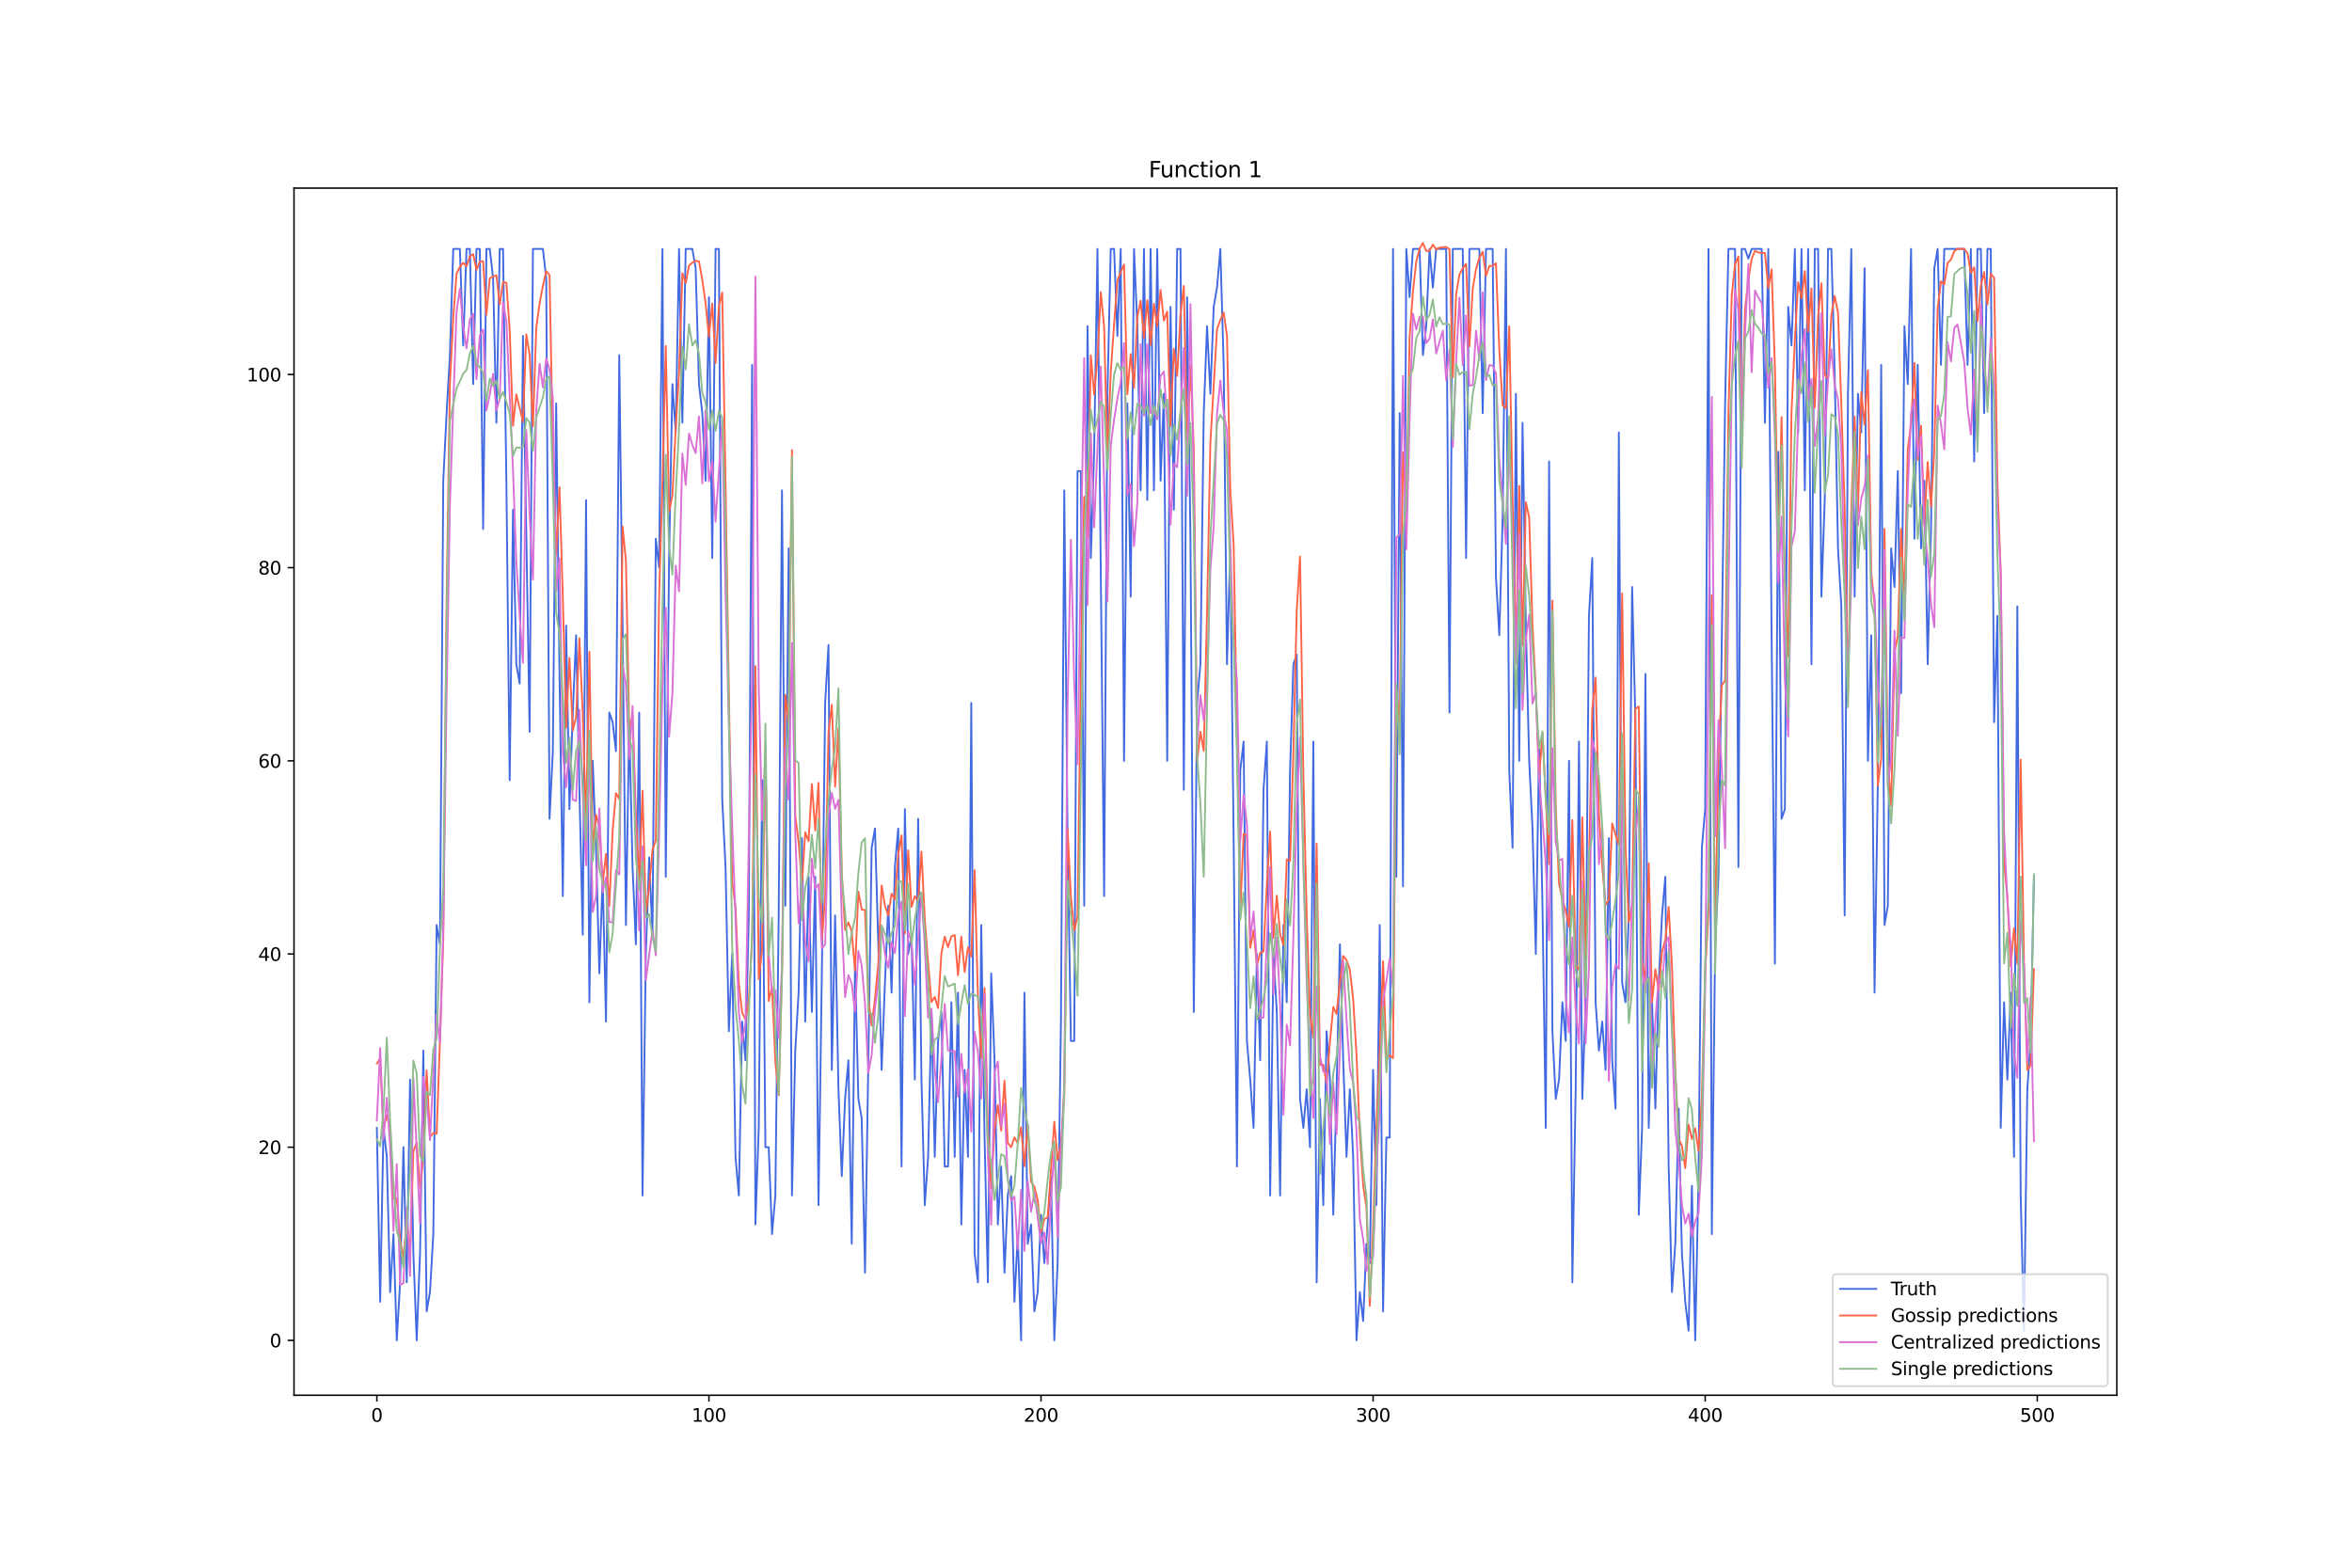 <?xml version="1.0" encoding="utf-8" standalone="no"?>
<!DOCTYPE svg PUBLIC "-//W3C//DTD SVG 1.1//EN"
  "http://www.w3.org/Graphics/SVG/1.1/DTD/svg11.dtd">
<svg xmlns:xlink="http://www.w3.org/1999/xlink" width="1296pt" height="864pt" viewBox="0 0 1296 864" xmlns="http://www.w3.org/2000/svg" version="1.1">
 <defs>
  <style type="text/css">*{stroke-linejoin: round; stroke-linecap: butt}</style>
 </defs>
 <g id="figure_1">
  <g id="patch_1">
   <path d="M 0 864 
L 1296 864 
L 1296 0 
L 0 0 
z
" style="fill: #ffffff"/>
  </g>
  <g id="axes_1">
   <g id="patch_2">
    <path d="M 162 768.96 
L 1166.4 768.96 
L 1166.4 103.68 
L 162 103.68 
z
" style="fill: #ffffff"/>
   </g>
   <g id="matplotlib.axis_1">
    <g id="xtick_1">
     <g id="line2d_1">
      <defs>
       <path id="m5c8aa2c6bb" d="M 0 0 
L 0 3.5 
" style="stroke: #000000; stroke-width: 0.8"/>
      </defs>
      <g>
       <use xlink:href="#m5c8aa2c6bb" x="207.655" y="768.96" style="stroke: #000000; stroke-width: 0.8"/>
      </g>
     </g>
     <g id="text_1">
      <!-- 0 -->
      <g transform="translate(204.473 783.558) scale(0.1 -0.1)">
       <defs>
        <path id="DejaVuSans-30" d="M 2034 4250 
Q 1547 4250 1301 3770 
Q 1056 3291 1056 2328 
Q 1056 1369 1301 889 
Q 1547 409 2034 409 
Q 2525 409 2770 889 
Q 3016 1369 3016 2328 
Q 3016 3291 2770 3770 
Q 2525 4250 2034 4250 
z
M 2034 4750 
Q 2819 4750 3233 4129 
Q 3647 3509 3647 2328 
Q 3647 1150 3233 529 
Q 2819 -91 2034 -91 
Q 1250 -91 836 529 
Q 422 1150 422 2328 
Q 422 3509 836 4129 
Q 1250 4750 2034 4750 
z
" transform="scale(0.016)"/>
       </defs>
       <use xlink:href="#DejaVuSans-30"/>
      </g>
     </g>
    </g>
    <g id="xtick_2">
     <g id="line2d_2">
      <g>
       <use xlink:href="#m5c8aa2c6bb" x="390.639" y="768.96" style="stroke: #000000; stroke-width: 0.8"/>
      </g>
     </g>
     <g id="text_2">
      <!-- 100 -->
      <g transform="translate(381.095 783.558) scale(0.1 -0.1)">
       <defs>
        <path id="DejaVuSans-31" d="M 794 531 
L 1825 531 
L 1825 4091 
L 703 3866 
L 703 4441 
L 1819 4666 
L 2450 4666 
L 2450 531 
L 3481 531 
L 3481 0 
L 794 0 
L 794 531 
z
" transform="scale(0.016)"/>
       </defs>
       <use xlink:href="#DejaVuSans-31"/>
       <use xlink:href="#DejaVuSans-30" x="63.623"/>
       <use xlink:href="#DejaVuSans-30" x="127.246"/>
      </g>
     </g>
    </g>
    <g id="xtick_3">
     <g id="line2d_3">
      <g>
       <use xlink:href="#m5c8aa2c6bb" x="573.623" y="768.96" style="stroke: #000000; stroke-width: 0.8"/>
      </g>
     </g>
     <g id="text_3">
      <!-- 200 -->
      <g transform="translate(564.079 783.558) scale(0.1 -0.1)">
       <defs>
        <path id="DejaVuSans-32" d="M 1228 531 
L 3431 531 
L 3431 0 
L 469 0 
L 469 531 
Q 828 903 1448 1529 
Q 2069 2156 2228 2338 
Q 2531 2678 2651 2914 
Q 2772 3150 2772 3378 
Q 2772 3750 2511 3984 
Q 2250 4219 1831 4219 
Q 1534 4219 1204 4116 
Q 875 4013 500 3803 
L 500 4441 
Q 881 4594 1212 4672 
Q 1544 4750 1819 4750 
Q 2544 4750 2975 4387 
Q 3406 4025 3406 3419 
Q 3406 3131 3298 2873 
Q 3191 2616 2906 2266 
Q 2828 2175 2409 1742 
Q 1991 1309 1228 531 
z
" transform="scale(0.016)"/>
       </defs>
       <use xlink:href="#DejaVuSans-32"/>
       <use xlink:href="#DejaVuSans-30" x="63.623"/>
       <use xlink:href="#DejaVuSans-30" x="127.246"/>
      </g>
     </g>
    </g>
    <g id="xtick_4">
     <g id="line2d_4">
      <g>
       <use xlink:href="#m5c8aa2c6bb" x="756.607" y="768.96" style="stroke: #000000; stroke-width: 0.8"/>
      </g>
     </g>
     <g id="text_4">
      <!-- 300 -->
      <g transform="translate(747.063 783.558) scale(0.1 -0.1)">
       <defs>
        <path id="DejaVuSans-33" d="M 2597 2516 
Q 3050 2419 3304 2112 
Q 3559 1806 3559 1356 
Q 3559 666 3084 287 
Q 2609 -91 1734 -91 
Q 1441 -91 1130 -33 
Q 819 25 488 141 
L 488 750 
Q 750 597 1062 519 
Q 1375 441 1716 441 
Q 2309 441 2620 675 
Q 2931 909 2931 1356 
Q 2931 1769 2642 2001 
Q 2353 2234 1838 2234 
L 1294 2234 
L 1294 2753 
L 1863 2753 
Q 2328 2753 2575 2939 
Q 2822 3125 2822 3475 
Q 2822 3834 2567 4026 
Q 2313 4219 1838 4219 
Q 1578 4219 1281 4162 
Q 984 4106 628 3988 
L 628 4550 
Q 988 4650 1302 4700 
Q 1616 4750 1894 4750 
Q 2613 4750 3031 4423 
Q 3450 4097 3450 3541 
Q 3450 3153 3228 2886 
Q 3006 2619 2597 2516 
z
" transform="scale(0.016)"/>
       </defs>
       <use xlink:href="#DejaVuSans-33"/>
       <use xlink:href="#DejaVuSans-30" x="63.623"/>
       <use xlink:href="#DejaVuSans-30" x="127.246"/>
      </g>
     </g>
    </g>
    <g id="xtick_5">
     <g id="line2d_5">
      <g>
       <use xlink:href="#m5c8aa2c6bb" x="939.591" y="768.96" style="stroke: #000000; stroke-width: 0.8"/>
      </g>
     </g>
     <g id="text_5">
      <!-- 400 -->
      <g transform="translate(930.047 783.558) scale(0.1 -0.1)">
       <defs>
        <path id="DejaVuSans-34" d="M 2419 4116 
L 825 1625 
L 2419 1625 
L 2419 4116 
z
M 2253 4666 
L 3047 4666 
L 3047 1625 
L 3713 1625 
L 3713 1100 
L 3047 1100 
L 3047 0 
L 2419 0 
L 2419 1100 
L 313 1100 
L 313 1709 
L 2253 4666 
z
" transform="scale(0.016)"/>
       </defs>
       <use xlink:href="#DejaVuSans-34"/>
       <use xlink:href="#DejaVuSans-30" x="63.623"/>
       <use xlink:href="#DejaVuSans-30" x="127.246"/>
      </g>
     </g>
    </g>
    <g id="xtick_6">
     <g id="line2d_6">
      <g>
       <use xlink:href="#m5c8aa2c6bb" x="1122.575" y="768.96" style="stroke: #000000; stroke-width: 0.8"/>
      </g>
     </g>
     <g id="text_6">
      <!-- 500 -->
      <g transform="translate(1113.032 783.558) scale(0.1 -0.1)">
       <defs>
        <path id="DejaVuSans-35" d="M 691 4666 
L 3169 4666 
L 3169 4134 
L 1269 4134 
L 1269 2991 
Q 1406 3038 1543 3061 
Q 1681 3084 1819 3084 
Q 2600 3084 3056 2656 
Q 3513 2228 3513 1497 
Q 3513 744 3044 326 
Q 2575 -91 1722 -91 
Q 1428 -91 1123 -41 
Q 819 9 494 109 
L 494 744 
Q 775 591 1075 516 
Q 1375 441 1709 441 
Q 2250 441 2565 725 
Q 2881 1009 2881 1497 
Q 2881 1984 2565 2268 
Q 2250 2553 1709 2553 
Q 1456 2553 1204 2497 
Q 953 2441 691 2322 
L 691 4666 
z
" transform="scale(0.016)"/>
       </defs>
       <use xlink:href="#DejaVuSans-35"/>
       <use xlink:href="#DejaVuSans-30" x="63.623"/>
       <use xlink:href="#DejaVuSans-30" x="127.246"/>
      </g>
     </g>
    </g>
   </g>
   <g id="matplotlib.axis_2">
    <g id="ytick_1">
     <g id="line2d_7">
      <defs>
       <path id="m24e4a7b51a" d="M 0 0 
L -3.5 0 
" style="stroke: #000000; stroke-width: 0.8"/>
      </defs>
      <g>
       <use xlink:href="#m24e4a7b51a" x="162" y="738.72" style="stroke: #000000; stroke-width: 0.8"/>
      </g>
     </g>
     <g id="text_7">
      <!-- 0 -->
      <g transform="translate(148.637 742.519) scale(0.1 -0.1)">
       <use xlink:href="#DejaVuSans-30"/>
      </g>
     </g>
    </g>
    <g id="ytick_2">
     <g id="line2d_8">
      <g>
       <use xlink:href="#m24e4a7b51a" x="162" y="632.255" style="stroke: #000000; stroke-width: 0.8"/>
      </g>
     </g>
     <g id="text_8">
      <!-- 20 -->
      <g transform="translate(142.275 636.054) scale(0.1 -0.1)">
       <use xlink:href="#DejaVuSans-32"/>
       <use xlink:href="#DejaVuSans-30" x="63.623"/>
      </g>
     </g>
    </g>
    <g id="ytick_3">
     <g id="line2d_9">
      <g>
       <use xlink:href="#m24e4a7b51a" x="162" y="525.79" style="stroke: #000000; stroke-width: 0.8"/>
      </g>
     </g>
     <g id="text_9">
      <!-- 40 -->
      <g transform="translate(142.275 529.589) scale(0.1 -0.1)">
       <use xlink:href="#DejaVuSans-34"/>
       <use xlink:href="#DejaVuSans-30" x="63.623"/>
      </g>
     </g>
    </g>
    <g id="ytick_4">
     <g id="line2d_10">
      <g>
       <use xlink:href="#m24e4a7b51a" x="162" y="419.324" style="stroke: #000000; stroke-width: 0.8"/>
      </g>
     </g>
     <g id="text_10">
      <!-- 60 -->
      <g transform="translate(142.275 423.124) scale(0.1 -0.1)">
       <defs>
        <path id="DejaVuSans-36" d="M 2113 2584 
Q 1688 2584 1439 2293 
Q 1191 2003 1191 1497 
Q 1191 994 1439 701 
Q 1688 409 2113 409 
Q 2538 409 2786 701 
Q 3034 994 3034 1497 
Q 3034 2003 2786 2293 
Q 2538 2584 2113 2584 
z
M 3366 4563 
L 3366 3988 
Q 3128 4100 2886 4159 
Q 2644 4219 2406 4219 
Q 1781 4219 1451 3797 
Q 1122 3375 1075 2522 
Q 1259 2794 1537 2939 
Q 1816 3084 2150 3084 
Q 2853 3084 3261 2657 
Q 3669 2231 3669 1497 
Q 3669 778 3244 343 
Q 2819 -91 2113 -91 
Q 1303 -91 875 529 
Q 447 1150 447 2328 
Q 447 3434 972 4092 
Q 1497 4750 2381 4750 
Q 2619 4750 2861 4703 
Q 3103 4656 3366 4563 
z
" transform="scale(0.016)"/>
       </defs>
       <use xlink:href="#DejaVuSans-36"/>
       <use xlink:href="#DejaVuSans-30" x="63.623"/>
      </g>
     </g>
    </g>
    <g id="ytick_5">
     <g id="line2d_11">
      <g>
       <use xlink:href="#m24e4a7b51a" x="162" y="312.859" style="stroke: #000000; stroke-width: 0.8"/>
      </g>
     </g>
     <g id="text_11">
      <!-- 80 -->
      <g transform="translate(142.275 316.658) scale(0.1 -0.1)">
       <defs>
        <path id="DejaVuSans-38" d="M 2034 2216 
Q 1584 2216 1326 1975 
Q 1069 1734 1069 1313 
Q 1069 891 1326 650 
Q 1584 409 2034 409 
Q 2484 409 2743 651 
Q 3003 894 3003 1313 
Q 3003 1734 2745 1975 
Q 2488 2216 2034 2216 
z
M 1403 2484 
Q 997 2584 770 2862 
Q 544 3141 544 3541 
Q 544 4100 942 4425 
Q 1341 4750 2034 4750 
Q 2731 4750 3128 4425 
Q 3525 4100 3525 3541 
Q 3525 3141 3298 2862 
Q 3072 2584 2669 2484 
Q 3125 2378 3379 2068 
Q 3634 1759 3634 1313 
Q 3634 634 3220 271 
Q 2806 -91 2034 -91 
Q 1263 -91 848 271 
Q 434 634 434 1313 
Q 434 1759 690 2068 
Q 947 2378 1403 2484 
z
M 1172 3481 
Q 1172 3119 1398 2916 
Q 1625 2713 2034 2713 
Q 2441 2713 2670 2916 
Q 2900 3119 2900 3481 
Q 2900 3844 2670 4047 
Q 2441 4250 2034 4250 
Q 1625 4250 1398 4047 
Q 1172 3844 1172 3481 
z
" transform="scale(0.016)"/>
       </defs>
       <use xlink:href="#DejaVuSans-38"/>
       <use xlink:href="#DejaVuSans-30" x="63.623"/>
      </g>
     </g>
    </g>
    <g id="ytick_6">
     <g id="line2d_12">
      <g>
       <use xlink:href="#m24e4a7b51a" x="162" y="206.394" style="stroke: #000000; stroke-width: 0.8"/>
      </g>
     </g>
     <g id="text_12">
      <!-- 100 -->
      <g transform="translate(135.912 210.193) scale(0.1 -0.1)">
       <use xlink:href="#DejaVuSans-31"/>
       <use xlink:href="#DejaVuSans-30" x="63.623"/>
       <use xlink:href="#DejaVuSans-30" x="127.246"/>
      </g>
     </g>
    </g>
   </g>
   <g id="line2d_13">
    <path d="M 207.655 621.608 
L 209.484 717.427 
L 211.314 621.608 
L 213.144 637.578 
L 214.974 712.104 
L 216.804 680.164 
L 218.634 738.72 
L 220.463 706.78 
L 222.293 632.255 
L 224.123 706.78 
L 225.953 594.992 
L 227.783 690.811 
L 229.613 738.72 
L 231.442 690.811 
L 233.272 579.022 
L 235.102 722.75 
L 236.932 712.104 
L 238.762 680.164 
L 240.592 509.82 
L 242.422 520.466 
L 244.251 264.95 
L 246.081 227.687 
L 247.911 195.747 
L 249.741 137.191 
L 253.401 137.191 
L 255.23 190.424 
L 257.06 137.191 
L 258.89 137.191 
L 260.72 211.717 
L 262.55 137.191 
L 264.38 137.191 
L 266.209 291.566 
L 268.039 137.191 
L 269.869 137.191 
L 271.699 153.161 
L 273.529 233.01 
L 275.359 137.191 
L 277.189 137.191 
L 279.018 264.95 
L 280.848 429.971 
L 282.678 280.919 
L 284.508 366.092 
L 286.338 376.738 
L 288.168 185.101 
L 291.827 403.354 
L 293.657 137.191 
L 299.147 137.191 
L 300.976 153.161 
L 302.806 451.264 
L 304.636 414.001 
L 306.466 222.364 
L 308.296 371.415 
L 310.126 493.85 
L 311.956 344.799 
L 313.785 445.941 
L 315.615 392.708 
L 317.445 350.122 
L 319.275 435.294 
L 321.105 515.143 
L 322.935 275.596 
L 324.764 552.406 
L 326.594 419.324 
L 328.424 467.234 
L 330.254 536.436 
L 332.084 483.203 
L 333.914 563.052 
L 335.743 392.708 
L 337.573 398.031 
L 339.403 414.001 
L 341.233 195.747 
L 343.063 344.799 
L 344.893 509.82 
L 346.723 398.031 
L 348.552 477.88 
L 350.382 520.466 
L 352.212 392.708 
L 354.042 658.871 
L 355.872 525.79 
L 357.702 472.557 
L 359.531 515.143 
L 361.361 296.889 
L 363.191 312.859 
L 365.021 137.191 
L 366.851 483.203 
L 368.681 307.536 
L 370.51 211.717 
L 372.34 238.333 
L 374.17 137.191 
L 376 233.01 
L 377.83 137.191 
L 381.489 137.191 
L 383.319 147.838 
L 385.149 211.717 
L 386.979 227.687 
L 388.809 264.95 
L 390.639 163.808 
L 392.469 307.536 
L 394.298 137.191 
L 396.128 137.191 
L 397.958 440.617 
L 399.788 477.88 
L 401.618 568.376 
L 403.448 525.79 
L 405.277 637.578 
L 407.107 658.871 
L 408.937 563.052 
L 410.767 584.345 
L 412.597 504.496 
L 414.427 201.071 
L 416.256 674.841 
L 418.086 621.608 
L 419.916 429.971 
L 421.746 632.255 
L 423.576 632.255 
L 425.406 680.164 
L 427.236 658.871 
L 429.065 504.496 
L 430.895 270.273 
L 432.725 499.173 
L 434.555 302.213 
L 436.385 658.871 
L 438.215 579.022 
L 440.044 547.083 
L 441.874 461.91 
L 443.704 563.052 
L 445.534 483.203 
L 447.364 557.729 
L 449.194 483.203 
L 451.023 664.194 
L 452.853 536.436 
L 454.683 387.385 
L 456.513 355.445 
L 458.343 589.669 
L 460.173 504.496 
L 462.003 600.315 
L 463.832 648.225 
L 465.662 605.638 
L 467.492 584.345 
L 469.322 685.487 
L 471.152 531.113 
L 472.982 605.638 
L 474.811 616.285 
L 476.641 701.457 
L 480.301 467.234 
L 482.131 456.587 
L 483.961 520.466 
L 485.79 589.669 
L 487.62 541.759 
L 489.45 499.173 
L 491.28 547.083 
L 493.11 477.88 
L 494.94 456.587 
L 496.77 642.901 
L 498.599 445.941 
L 500.429 525.79 
L 502.259 515.143 
L 504.089 594.992 
L 505.919 451.264 
L 507.749 594.992 
L 509.578 664.194 
L 511.408 637.578 
L 513.238 557.729 
L 515.068 637.578 
L 516.898 573.699 
L 518.728 557.729 
L 520.557 642.901 
L 522.387 642.901 
L 524.217 552.406 
L 526.047 637.578 
L 527.877 547.083 
L 529.707 674.841 
L 531.536 589.669 
L 533.366 637.578 
L 535.196 387.385 
L 537.026 690.811 
L 538.856 706.78 
L 540.686 509.82 
L 542.516 626.931 
L 544.345 706.78 
L 546.175 536.436 
L 548.005 584.345 
L 549.835 674.841 
L 551.665 642.901 
L 553.495 701.457 
L 555.324 658.871 
L 557.154 648.225 
L 558.984 717.427 
L 560.814 680.164 
L 562.644 738.72 
L 564.474 547.083 
L 566.303 685.487 
L 568.133 674.841 
L 569.963 722.75 
L 571.793 712.104 
L 573.623 669.518 
L 575.453 696.134 
L 577.283 674.841 
L 579.112 648.225 
L 580.942 738.72 
L 582.772 696.134 
L 584.602 563.052 
L 586.432 270.273 
L 588.262 461.91 
L 590.091 573.699 
L 591.921 573.699 
L 593.751 259.626 
L 595.581 259.626 
L 597.411 499.173 
L 599.241 179.777 
L 601.07 307.536 
L 602.9 248.98 
L 604.73 137.191 
L 608.39 493.85 
L 610.22 217.04 
L 612.05 137.191 
L 613.879 137.191 
L 615.709 185.101 
L 617.539 137.191 
L 619.369 419.324 
L 621.199 222.364 
L 623.029 328.829 
L 624.858 137.191 
L 626.688 179.777 
L 628.518 270.273 
L 630.348 137.191 
L 632.178 275.596 
L 634.008 137.191 
L 635.837 270.273 
L 637.667 137.191 
L 639.497 264.95 
L 641.327 217.04 
L 643.157 419.324 
L 644.987 169.131 
L 646.817 280.919 
L 648.646 137.191 
L 650.476 137.191 
L 652.306 435.294 
L 654.136 163.808 
L 655.966 296.889 
L 657.796 557.729 
L 659.625 387.385 
L 661.455 366.092 
L 663.285 227.687 
L 665.115 179.777 
L 666.945 217.04 
L 668.775 169.131 
L 670.604 158.484 
L 672.434 137.191 
L 674.264 201.071 
L 676.094 366.092 
L 677.924 302.213 
L 679.754 461.91 
L 681.583 642.901 
L 683.413 424.648 
L 685.243 408.678 
L 687.073 573.699 
L 688.903 594.992 
L 690.733 621.608 
L 692.563 525.79 
L 694.392 584.345 
L 696.222 435.294 
L 698.052 408.678 
L 699.882 658.871 
L 701.712 525.79 
L 703.542 557.729 
L 705.371 658.871 
L 707.201 509.82 
L 709.031 552.406 
L 710.861 424.648 
L 712.691 366.092 
L 714.521 360.768 
L 716.35 605.638 
L 718.18 621.608 
L 720.01 600.315 
L 721.84 632.255 
L 723.67 408.678 
L 725.5 706.78 
L 727.33 605.638 
L 729.159 664.194 
L 730.989 568.376 
L 732.819 594.992 
L 734.649 669.518 
L 736.479 600.315 
L 738.309 520.466 
L 740.138 584.345 
L 741.968 637.578 
L 743.798 600.315 
L 745.628 637.578 
L 747.458 738.72 
L 749.288 712.104 
L 751.117 728.073 
L 752.947 685.487 
L 754.777 696.134 
L 756.607 589.669 
L 758.437 664.194 
L 760.267 509.82 
L 762.097 722.75 
L 763.926 626.931 
L 765.756 626.931 
L 767.586 137.191 
L 769.416 483.203 
L 771.246 227.687 
L 773.076 488.527 
L 774.905 137.191 
L 776.735 163.808 
L 778.565 137.191 
L 782.225 137.191 
L 784.055 195.747 
L 785.884 179.777 
L 787.714 137.191 
L 789.544 158.484 
L 791.374 137.191 
L 796.864 137.191 
L 798.693 392.708 
L 800.523 137.191 
L 806.013 137.191 
L 807.843 307.536 
L 809.672 137.191 
L 815.162 137.191 
L 816.992 227.687 
L 818.822 137.191 
L 822.481 137.191 
L 824.311 318.182 
L 826.141 350.122 
L 827.971 286.243 
L 829.801 137.191 
L 831.63 424.648 
L 833.46 467.234 
L 835.29 217.04 
L 837.12 419.324 
L 838.95 233.01 
L 840.78 344.799 
L 842.61 419.324 
L 844.439 456.587 
L 846.269 525.79 
L 848.099 408.678 
L 849.929 499.173 
L 851.759 621.608 
L 853.589 254.303 
L 855.418 568.376 
L 857.248 605.638 
L 859.078 594.992 
L 860.908 552.406 
L 862.738 573.699 
L 864.568 419.324 
L 866.397 706.78 
L 868.227 600.315 
L 870.057 408.678 
L 871.887 605.638 
L 873.717 552.406 
L 875.547 339.475 
L 877.377 307.536 
L 879.206 552.406 
L 881.036 579.022 
L 882.866 563.052 
L 884.696 589.669 
L 886.526 461.91 
L 888.356 584.345 
L 890.185 610.962 
L 892.015 238.333 
L 893.845 541.759 
L 895.675 552.406 
L 897.505 504.496 
L 899.335 323.506 
L 901.164 398.031 
L 902.994 669.518 
L 904.824 621.608 
L 906.654 371.415 
L 908.484 621.608 
L 910.314 552.406 
L 912.144 610.962 
L 913.973 541.759 
L 915.803 504.496 
L 917.633 483.203 
L 919.463 642.901 
L 921.293 712.104 
L 923.123 685.487 
L 924.952 610.962 
L 926.782 690.811 
L 928.612 717.427 
L 930.442 733.397 
L 932.272 653.548 
L 934.102 738.72 
L 935.931 648.225 
L 937.761 467.234 
L 939.591 445.941 
L 941.421 137.191 
L 943.251 680.164 
L 945.081 520.466 
L 946.911 483.203 
L 950.57 222.364 
L 952.4 137.191 
L 956.06 137.191 
L 957.89 477.88 
L 959.719 137.191 
L 961.549 137.191 
L 963.379 142.515 
L 965.209 137.191 
L 970.698 137.191 
L 972.528 233.01 
L 974.358 137.191 
L 976.188 350.122 
L 978.018 531.113 
L 979.848 248.98 
L 981.678 451.264 
L 983.507 445.941 
L 985.337 169.131 
L 987.167 190.424 
L 988.997 137.191 
L 990.827 238.333 
L 992.657 137.191 
L 994.486 270.273 
L 996.316 137.191 
L 998.146 366.092 
L 999.976 137.191 
L 1001.806 137.191 
L 1003.636 328.829 
L 1005.465 275.596 
L 1007.295 137.191 
L 1009.125 137.191 
L 1010.955 206.394 
L 1012.785 302.213 
L 1014.615 334.152 
L 1016.444 504.496 
L 1018.274 217.04 
L 1020.104 137.191 
L 1021.934 328.829 
L 1023.764 217.04 
L 1025.594 238.333 
L 1027.424 147.838 
L 1029.253 419.324 
L 1031.083 350.122 
L 1032.913 547.083 
L 1034.743 429.971 
L 1036.573 201.071 
L 1038.403 509.82 
L 1040.232 499.173 
L 1042.062 302.213 
L 1043.892 323.506 
L 1045.722 259.626 
L 1047.552 382.061 
L 1049.382 179.777 
L 1051.211 211.717 
L 1053.041 137.191 
L 1054.871 296.889 
L 1056.701 201.071 
L 1058.531 302.213 
L 1060.361 264.95 
L 1062.191 366.092 
L 1064.02 291.566 
L 1065.85 147.838 
L 1067.68 137.191 
L 1069.51 201.071 
L 1071.34 137.191 
L 1082.319 137.191 
L 1084.149 201.071 
L 1085.978 137.191 
L 1087.808 254.303 
L 1089.638 137.191 
L 1091.468 137.191 
L 1093.298 227.687 
L 1095.128 137.191 
L 1096.958 137.191 
L 1098.787 398.031 
L 1100.617 339.475 
L 1102.447 621.608 
L 1104.277 552.406 
L 1106.107 594.992 
L 1107.937 547.083 
L 1109.766 637.578 
L 1111.596 334.152 
L 1113.426 658.871 
L 1115.256 733.397 
L 1117.086 600.315 
L 1118.916 573.699 
L 1120.745 483.203 
L 1120.745 483.203 
" clip-path="url(#pbba907829c)" style="fill: none; stroke: #4169e1; stroke-linecap: square"/>
   </g>
   <g id="line2d_14">
    <path d="M 207.655 586.196 
L 209.484 583.278 
L 211.314 622.199 
L 213.144 614.553 
L 214.974 622.194 
L 216.804 660.623 
L 218.634 660.523 
L 220.463 683.403 
L 222.293 693.116 
L 224.123 673.09 
L 225.953 691.212 
L 227.783 634.564 
L 229.613 629.683 
L 231.442 654.68 
L 233.272 638.624 
L 235.102 589.885 
L 236.932 626.574 
L 238.762 624.456 
L 240.592 624.786 
L 242.422 573.457 
L 244.251 517.753 
L 246.081 330.98 
L 247.911 211.398 
L 249.741 175.161 
L 251.571 150.79 
L 253.401 147.019 
L 255.23 144.885 
L 257.06 146.685 
L 258.89 141.423 
L 260.72 140.011 
L 262.55 148.731 
L 264.38 144.225 
L 266.209 143.919 
L 268.039 173.499 
L 269.869 153.343 
L 271.699 152.379 
L 273.529 151.784 
L 275.359 167.828 
L 277.189 155.55 
L 279.018 155.802 
L 280.848 181.898 
L 282.678 234.733 
L 284.508 217.322 
L 288.168 232.402 
L 289.997 184.211 
L 291.827 195.452 
L 293.657 235.05 
L 295.487 180.884 
L 297.317 167.166 
L 299.147 157.627 
L 300.976 149.465 
L 302.806 151.597 
L 304.636 247.089 
L 306.466 306.133 
L 308.296 268.489 
L 310.126 329.581 
L 311.956 401.165 
L 313.785 362.601 
L 315.615 402.568 
L 317.445 395.146 
L 319.275 351.755 
L 321.105 393.538 
L 322.935 453.334 
L 324.764 359.218 
L 326.594 467.425 
L 328.424 449.054 
L 330.254 455.771 
L 332.084 487.036 
L 333.914 470.589 
L 335.743 499.261 
L 337.573 457.866 
L 339.403 437.15 
L 341.233 440.329 
L 343.063 290.153 
L 344.893 309.086 
L 346.723 400.899 
L 348.552 394.61 
L 350.382 448.116 
L 352.212 485.405 
L 354.042 435.709 
L 355.872 503.291 
L 357.702 488.984 
L 359.531 468.395 
L 361.361 463.068 
L 363.191 327.932 
L 365.021 266.048 
L 366.851 190.704 
L 368.681 281.879 
L 370.51 273.032 
L 372.34 235.85 
L 374.17 205.379 
L 376 150.551 
L 377.83 156.05 
L 379.66 146.338 
L 381.489 144.76 
L 383.319 143.784 
L 385.149 144 
L 386.979 154.275 
L 388.809 167.355 
L 390.639 185.65 
L 392.469 167.297 
L 394.298 200.16 
L 396.128 168.604 
L 397.958 161.284 
L 399.788 267.033 
L 401.618 381.384 
L 403.448 485.656 
L 405.277 500.115 
L 407.107 541.823 
L 408.937 558.14 
L 410.767 561.77 
L 412.597 551.652 
L 414.427 518.16 
L 416.256 367.123 
L 418.086 539.588 
L 419.916 523.662 
L 421.746 412.002 
L 423.576 551.723 
L 425.406 543.946 
L 427.236 585.178 
L 429.065 603.656 
L 430.895 535.958 
L 432.725 382.944 
L 434.555 398.856 
L 436.385 247.993 
L 438.215 449.359 
L 440.044 464.095 
L 441.874 488.08 
L 443.704 458.698 
L 445.534 463.542 
L 447.364 432.123 
L 449.194 457.687 
L 451.023 431.425 
L 452.853 518.124 
L 454.683 494.46 
L 456.513 403.672 
L 458.343 388.456 
L 460.173 433.519 
L 462.003 401.458 
L 463.832 480.887 
L 465.662 512.534 
L 467.492 508.369 
L 469.322 513.439 
L 471.152 534.985 
L 472.982 491.379 
L 474.811 501.3 
L 476.641 501.51 
L 478.471 550.6 
L 480.301 565.25 
L 482.131 550.47 
L 483.961 531.264 
L 485.79 487.991 
L 487.62 499.213 
L 489.45 504.479 
L 491.28 492.513 
L 493.11 495.616 
L 494.94 470.848 
L 496.77 460.419 
L 498.599 514.417 
L 500.429 468.66 
L 502.259 499.82 
L 504.089 493.919 
L 505.919 496.676 
L 507.749 469.377 
L 509.578 506.585 
L 511.408 530.641 
L 513.238 552.272 
L 515.068 549.456 
L 516.898 555.628 
L 518.728 525.353 
L 520.557 516.239 
L 522.387 521.956 
L 524.217 516.082 
L 526.047 515.311 
L 527.877 537.511 
L 529.707 516.243 
L 531.536 535.7 
L 533.366 522.065 
L 535.196 527.154 
L 537.026 479.583 
L 538.856 549.329 
L 540.686 583.109 
L 542.516 544.516 
L 544.345 621.859 
L 546.175 654.986 
L 548.005 622.732 
L 549.835 608.971 
L 551.665 623.194 
L 553.495 595.615 
L 555.324 629.933 
L 557.154 632.239 
L 558.984 626.863 
L 560.814 630.115 
L 562.644 621.259 
L 564.474 642.745 
L 566.303 619.934 
L 568.133 651.284 
L 569.963 654.13 
L 571.793 661.357 
L 573.623 679.09 
L 575.453 671.909 
L 577.283 670.893 
L 580.942 618.167 
L 582.772 639.427 
L 584.602 631.096 
L 586.432 603.902 
L 588.262 456.938 
L 590.091 494.546 
L 591.921 512.877 
L 593.751 504.9 
L 595.581 369.131 
L 597.411 273.773 
L 599.241 295.86 
L 601.07 195.797 
L 602.9 217.456 
L 604.73 197.355 
L 606.56 160.974 
L 608.39 180.026 
L 610.22 253.405 
L 612.05 205.117 
L 613.879 178.748 
L 615.709 154.676 
L 617.539 149.822 
L 619.369 145.749 
L 621.199 217.308 
L 623.029 195.134 
L 624.858 213.714 
L 626.688 174.578 
L 628.518 165.708 
L 630.348 186.243 
L 632.178 165.432 
L 634.008 190.178 
L 635.837 167.411 
L 637.667 179.891 
L 639.497 159.764 
L 641.327 176.729 
L 643.157 171.732 
L 644.987 234.591 
L 646.817 192.155 
L 648.646 207.232 
L 650.476 173.209 
L 652.306 157.598 
L 654.136 244.057 
L 655.966 201.773 
L 657.796 246.685 
L 659.625 419.541 
L 661.455 403.265 
L 663.285 413.87 
L 665.115 336.437 
L 666.945 243.869 
L 670.604 181.385 
L 672.434 176.372 
L 674.264 172.281 
L 676.094 185.091 
L 677.924 270.507 
L 679.754 299.846 
L 683.413 503.054 
L 685.243 459.598 
L 687.073 460.284 
L 688.903 522.364 
L 690.733 512.721 
L 692.563 532.005 
L 694.392 525.12 
L 696.222 524.437 
L 698.052 488.067 
L 699.882 458.32 
L 701.712 516.877 
L 703.542 493.606 
L 705.371 515.036 
L 707.201 520.773 
L 709.031 473.578 
L 710.861 474.464 
L 712.691 414.443 
L 714.521 336.458 
L 716.35 306.699 
L 718.18 427.067 
L 720.01 504.255 
L 721.84 559.457 
L 723.67 572.107 
L 725.5 464.987 
L 727.33 586.944 
L 729.159 586.838 
L 730.989 597.079 
L 732.819 574.327 
L 734.649 555.005 
L 736.479 558.864 
L 738.309 541.391 
L 740.138 526.82 
L 741.968 529.214 
L 743.798 534.402 
L 745.628 550.733 
L 747.458 581.208 
L 749.288 625.617 
L 751.117 652.987 
L 752.947 665.675 
L 754.777 719.695 
L 756.607 675.942 
L 758.437 620.677 
L 760.267 579.473 
L 762.097 529.736 
L 763.926 583.107 
L 765.756 581.652 
L 767.586 583.145 
L 769.416 379.477 
L 771.246 400.068 
L 773.076 249.292 
L 774.905 281.412 
L 776.735 185.378 
L 778.565 160.641 
L 780.395 144.091 
L 782.225 137.04 
L 784.055 133.92 
L 785.884 138.353 
L 787.714 138.094 
L 789.544 134.823 
L 791.374 137.444 
L 793.204 136.473 
L 796.864 136.097 
L 798.693 137.298 
L 800.523 207.887 
L 802.353 162.085 
L 804.183 151.33 
L 806.013 147.722 
L 807.843 145.388 
L 809.672 190.88 
L 811.502 159.304 
L 813.332 148.174 
L 815.162 142.007 
L 816.992 138.792 
L 818.822 152.1 
L 820.651 146.523 
L 822.481 146.585 
L 824.311 145.063 
L 826.141 192.842 
L 827.971 223.283 
L 829.801 224.972 
L 831.63 179.798 
L 833.46 275.7 
L 835.29 360.825 
L 837.12 267.747 
L 838.95 355.777 
L 840.78 276.759 
L 842.61 285.182 
L 844.439 344.763 
L 846.269 380.539 
L 848.099 429.04 
L 849.929 403.857 
L 853.589 476.217 
L 855.418 330.985 
L 857.248 445.019 
L 859.078 487.149 
L 860.908 495.802 
L 862.738 501.859 
L 864.568 510.836 
L 866.397 451.951 
L 868.227 532.106 
L 870.057 534.517 
L 871.887 450.46 
L 873.717 527.264 
L 875.547 476.613 
L 877.377 390.67 
L 879.206 373.399 
L 881.036 448.398 
L 882.866 477.59 
L 884.696 498.797 
L 886.526 495.861 
L 888.356 453.828 
L 892.015 465.761 
L 893.845 327.043 
L 895.675 466.328 
L 897.505 508.216 
L 899.335 498.858 
L 901.164 390.564 
L 902.994 389.38 
L 904.824 529.634 
L 906.654 540.42 
L 908.484 475.805 
L 910.314 552.302 
L 912.144 534.241 
L 913.973 545.669 
L 915.803 524.585 
L 917.633 518.073 
L 919.463 499.85 
L 921.293 532.427 
L 923.123 589.713 
L 924.952 627.522 
L 926.782 631.561 
L 928.612 643.767 
L 930.442 619.849 
L 932.272 627.774 
L 934.102 621.894 
L 935.931 634.354 
L 937.761 604.492 
L 939.591 535.336 
L 941.421 503.55 
L 943.251 328.144 
L 945.081 517.635 
L 946.911 415.566 
L 948.74 377.71 
L 950.57 375 
L 952.4 227.34 
L 954.23 162.631 
L 956.06 145.603 
L 957.89 141.373 
L 959.719 238.708 
L 961.549 170.328 
L 963.379 154.34 
L 965.209 142.617 
L 967.039 138.235 
L 968.869 139.086 
L 970.698 139.43 
L 972.528 139.411 
L 974.358 158.933 
L 976.188 148.439 
L 978.018 202.227 
L 979.848 305.839 
L 981.678 229.9 
L 983.507 320.798 
L 985.337 361.903 
L 987.167 226.943 
L 988.997 187.444 
L 990.827 155.579 
L 992.657 164.531 
L 994.486 149.388 
L 996.316 182.799 
L 998.146 158.99 
L 999.976 224.595 
L 1001.806 174.323 
L 1003.636 156.148 
L 1005.465 206.527 
L 1007.295 208.687 
L 1009.125 173.624 
L 1010.955 163.035 
L 1012.785 172.385 
L 1014.615 223.16 
L 1016.444 279.879 
L 1018.274 382.723 
L 1020.104 280.753 
L 1021.934 229.554 
L 1023.764 281.919 
L 1025.594 216.176 
L 1027.424 234.078 
L 1029.253 203.984 
L 1031.083 315.515 
L 1032.913 332.658 
L 1034.743 432.926 
L 1036.573 418.138 
L 1038.403 291.453 
L 1040.232 421.26 
L 1042.062 444.147 
L 1043.892 359.59 
L 1045.722 350.665 
L 1047.552 291.375 
L 1049.382 331.022 
L 1051.211 247.571 
L 1053.041 233.567 
L 1054.871 200.029 
L 1056.701 253.417 
L 1058.531 234.571 
L 1060.361 289.086 
L 1062.191 254.654 
L 1064.02 279.245 
L 1065.85 248.519 
L 1067.68 169.855 
L 1069.51 155.052 
L 1071.34 156.709 
L 1073.17 144.981 
L 1074.999 143.117 
L 1076.829 138.468 
L 1078.659 137.106 
L 1080.489 137.089 
L 1082.319 137.219 
L 1084.149 139.522 
L 1085.978 150.393 
L 1087.808 147.319 
L 1089.638 177.007 
L 1091.468 157.471 
L 1093.298 149.95 
L 1095.128 167.835 
L 1096.958 150.862 
L 1098.787 153.044 
L 1100.617 265.618 
L 1102.447 315.61 
L 1104.277 475.777 
L 1106.107 494.024 
L 1107.937 532.595 
L 1109.766 511.613 
L 1111.596 531.197 
L 1113.426 418.643 
L 1115.256 530.259 
L 1117.086 589.753 
L 1118.916 587.138 
L 1120.745 534.169 
L 1120.745 534.169 
" clip-path="url(#pbba907829c)" style="fill: none; stroke: #ff6347; stroke-linecap: square"/>
   </g>
   <g id="line2d_15">
    <path d="M 207.655 617.561 
L 209.484 577.566 
L 211.314 628.035 
L 213.144 605.028 
L 214.974 631.993 
L 216.804 678.598 
L 218.634 641.562 
L 220.463 708.218 
L 222.293 707.214 
L 224.123 665.148 
L 225.953 703.215 
L 227.783 594.069 
L 231.442 674.484 
L 233.272 593.453 
L 235.102 605.508 
L 236.932 628.31 
L 238.762 592.472 
L 240.592 559.208 
L 242.422 574.691 
L 244.251 511.941 
L 246.081 384.426 
L 247.911 278.413 
L 249.741 223.281 
L 251.571 171.591 
L 253.401 159.125 
L 255.23 180.19 
L 257.06 191.975 
L 258.89 176.022 
L 260.72 173.013 
L 262.55 208.992 
L 264.38 184.788 
L 266.209 181.55 
L 268.039 226.315 
L 269.869 217.462 
L 271.699 206.054 
L 273.529 226.228 
L 275.359 219.849 
L 277.189 166.486 
L 279.018 177.03 
L 282.678 259.157 
L 284.508 309.361 
L 286.338 339.352 
L 288.168 365.315 
L 289.997 236.992 
L 291.827 283.797 
L 293.657 319.458 
L 295.487 226.264 
L 297.317 200.56 
L 299.147 213.478 
L 300.976 197.559 
L 302.806 203.613 
L 304.636 219.389 
L 306.466 325.828 
L 308.296 307.652 
L 310.126 415.306 
L 311.956 433.918 
L 313.785 409.427 
L 315.615 440.757 
L 317.445 441.462 
L 319.275 391.098 
L 321.105 437.934 
L 322.935 476.925 
L 324.764 413.849 
L 326.594 502.69 
L 328.424 494.116 
L 330.254 445.549 
L 332.084 491.898 
L 333.914 483.524 
L 335.743 508.076 
L 337.573 508.465 
L 339.403 479.613 
L 341.233 482.029 
L 343.063 366.227 
L 344.893 377.292 
L 346.723 418.254 
L 348.552 389.132 
L 350.382 462.36 
L 352.212 512.821 
L 354.042 466.429 
L 355.872 540.126 
L 359.531 512.531 
L 361.361 526.452 
L 363.191 459.32 
L 365.021 378.865 
L 366.851 335.005 
L 368.681 406.022 
L 370.51 382.154 
L 372.34 311.714 
L 374.17 325.964 
L 376 249.939 
L 377.83 267.262 
L 379.66 238.923 
L 381.489 245.132 
L 383.319 249.773 
L 385.149 229.555 
L 386.979 266.384 
L 388.809 226.079 
L 390.639 265.341 
L 392.469 254.114 
L 394.298 287.566 
L 397.958 231.583 
L 399.788 326.297 
L 401.618 399.622 
L 403.448 454.995 
L 407.107 557.464 
L 408.937 574.48 
L 410.767 563.889 
L 412.597 462.932 
L 414.427 374.249 
L 416.256 152.488 
L 418.086 378.696 
L 419.916 452.141 
L 421.746 415.55 
L 423.576 525.266 
L 425.406 547.137 
L 427.236 545.724 
L 429.065 572.087 
L 430.895 531.853 
L 432.725 412.542 
L 434.555 440.816 
L 436.385 354.274 
L 438.215 459.041 
L 440.044 508.869 
L 441.874 486.064 
L 443.704 519.606 
L 445.534 529.845 
L 447.364 473.3 
L 449.194 489.888 
L 451.023 487.234 
L 452.853 522.631 
L 454.683 520.574 
L 456.513 449.947 
L 458.343 436.942 
L 460.173 445.793 
L 462.003 440.768 
L 463.832 507.023 
L 465.662 549.547 
L 467.492 537.429 
L 469.322 542.067 
L 471.152 557.74 
L 472.982 524.05 
L 474.811 532.218 
L 476.641 552.992 
L 478.471 591.356 
L 480.301 581.499 
L 482.131 555.69 
L 483.961 541.742 
L 485.79 511.053 
L 487.62 525.63 
L 489.45 533.352 
L 491.28 519.089 
L 493.11 525.323 
L 494.94 504.45 
L 496.77 496.855 
L 498.599 559.958 
L 500.429 513.504 
L 502.259 519.822 
L 504.089 542.68 
L 507.749 492.512 
L 509.578 521.552 
L 511.408 560.844 
L 513.238 555.884 
L 515.068 589.252 
L 516.898 607.471 
L 518.728 583.751 
L 520.557 553.217 
L 522.387 578.97 
L 524.217 579.385 
L 526.047 579.27 
L 527.877 604.449 
L 529.707 580.779 
L 531.536 602.158 
L 533.366 589.193 
L 535.196 623.693 
L 537.026 568.708 
L 538.856 579.874 
L 540.686 605.512 
L 542.516 547.974 
L 544.345 637.899 
L 546.175 674.966 
L 548.005 590.867 
L 549.835 584.996 
L 551.665 620.943 
L 553.495 608.27 
L 555.324 649.96 
L 557.154 661.956 
L 558.984 659.457 
L 560.814 688.733 
L 562.644 655.846 
L 564.474 689.418 
L 566.303 650.888 
L 568.133 667.781 
L 569.963 656.959 
L 573.623 685.096 
L 575.453 679.323 
L 577.283 696.704 
L 579.112 661.775 
L 580.942 632.946 
L 582.772 681.692 
L 584.602 634.288 
L 586.432 597.614 
L 588.262 389.055 
L 590.091 297.448 
L 591.921 375.81 
L 593.751 421.258 
L 597.411 197.393 
L 599.241 333.507 
L 601.07 238.708 
L 602.9 290.582 
L 606.56 202.003 
L 610.22 331.49 
L 612.05 245.504 
L 613.879 231.358 
L 615.709 219.67 
L 617.539 210.898 
L 619.369 189.059 
L 621.199 272.86 
L 623.029 266.811 
L 624.858 301.036 
L 626.688 276.975 
L 628.518 189.639 
L 630.348 229.038 
L 632.178 189.898 
L 634.008 227.776 
L 635.837 225.707 
L 637.667 231.089 
L 639.497 207.014 
L 641.327 204.796 
L 643.157 232.824 
L 644.987 289.234 
L 646.817 255.425 
L 648.646 257.462 
L 650.476 228.588 
L 652.306 191.765 
L 654.136 273.176 
L 655.966 167.532 
L 657.796 266.987 
L 659.625 409.425 
L 661.455 383.116 
L 663.285 396.961 
L 665.115 378.793 
L 666.945 313.645 
L 668.775 290.045 
L 670.604 228.2 
L 672.434 209.681 
L 674.264 227.266 
L 676.094 237.391 
L 677.924 300.139 
L 679.754 354.883 
L 681.583 374.592 
L 683.413 463.546 
L 685.243 438.13 
L 687.073 454.366 
L 688.903 517.604 
L 690.733 502.307 
L 692.563 529.689 
L 694.392 561.204 
L 696.222 560.73 
L 699.882 477.847 
L 701.712 547.896 
L 703.542 516.545 
L 705.371 554.277 
L 707.201 614.396 
L 709.031 564.673 
L 710.861 576.182 
L 712.691 515.562 
L 714.521 444.64 
L 716.35 406.27 
L 718.18 477.361 
L 720.01 541.352 
L 721.84 584.968 
L 723.67 616.194 
L 725.5 543.554 
L 727.33 581.987 
L 729.159 590.573 
L 730.989 591.216 
L 732.819 630.361 
L 734.649 596.574 
L 736.479 625.13 
L 738.309 578.876 
L 740.138 529.77 
L 741.968 561.972 
L 743.798 589.292 
L 745.628 596.881 
L 747.458 623.224 
L 749.288 671.779 
L 751.117 682.818 
L 752.947 700.528 
L 754.777 694.631 
L 756.607 692.833 
L 758.437 644.372 
L 760.267 611.474 
L 762.097 551.309 
L 763.926 540.542 
L 765.756 528.344 
L 767.586 544.434 
L 769.416 296.285 
L 771.246 294.365 
L 773.076 207.202 
L 774.905 302.696 
L 776.735 230.588 
L 778.565 172.879 
L 780.395 181.594 
L 782.225 174.598 
L 784.055 174.462 
L 785.884 189.001 
L 787.714 186.689 
L 789.544 176.056 
L 791.374 194.855 
L 793.204 188.268 
L 795.034 182.258 
L 796.864 209.577 
L 798.693 192.371 
L 800.523 246.498 
L 802.353 199.035 
L 804.183 164.047 
L 806.013 201.198 
L 807.843 173.848 
L 809.672 212.504 
L 811.502 212.284 
L 813.332 182.299 
L 815.162 198.677 
L 816.992 161.127 
L 818.822 209.533 
L 820.651 201.209 
L 822.481 201.497 
L 824.311 205.808 
L 826.141 253.07 
L 827.971 274.651 
L 829.801 299.731 
L 831.63 242.276 
L 833.46 298.76 
L 835.29 365.42 
L 837.12 294.526 
L 838.95 391.265 
L 840.78 352.291 
L 842.61 338.728 
L 844.439 387.752 
L 846.269 381.533 
L 848.099 429.522 
L 849.929 451.714 
L 851.759 476.247 
L 853.589 518.261 
L 855.418 412.313 
L 857.248 463.958 
L 859.078 474.363 
L 860.908 473.323 
L 862.738 549.026 
L 864.568 569.024 
L 866.397 516.566 
L 868.227 556.558 
L 870.057 575.216 
L 871.887 485.813 
L 873.717 574.931 
L 875.547 532.826 
L 877.377 407.549 
L 879.206 415.242 
L 881.036 476.346 
L 882.866 456.049 
L 884.696 506.583 
L 886.526 595.751 
L 888.356 543.84 
L 890.185 531.58 
L 892.015 534.031 
L 893.845 430.495 
L 895.675 517.822 
L 897.505 551.067 
L 899.335 495.281 
L 901.164 461.24 
L 902.994 442.32 
L 904.824 534.895 
L 906.654 547.263 
L 908.484 497.852 
L 910.314 593.194 
L 912.144 562.585 
L 913.973 539.014 
L 915.803 543.645 
L 917.633 520.188 
L 919.463 516.369 
L 921.293 566.599 
L 923.123 622.881 
L 924.952 639.179 
L 926.782 664.181 
L 928.612 674.376 
L 930.442 668.924 
L 932.272 681.554 
L 934.102 673.093 
L 935.931 668.677 
L 937.761 637.388 
L 939.591 545.273 
L 941.421 351.91 
L 943.251 218.756 
L 945.081 460.876 
L 946.911 396.9 
L 948.74 422.87 
L 950.57 467.476 
L 952.4 327.182 
L 954.23 210.812 
L 956.06 159.388 
L 957.89 171.041 
L 959.719 237.216 
L 961.549 184.002 
L 963.379 145.47 
L 965.209 205.141 
L 967.039 160.126 
L 968.869 163.87 
L 970.698 166.996 
L 974.358 213.717 
L 976.188 197.405 
L 978.018 240.815 
L 979.848 321.2 
L 981.678 284.656 
L 983.507 374.839 
L 985.337 405.846 
L 987.167 301.031 
L 988.997 292.799 
L 990.827 229.568 
L 992.657 196.335 
L 994.486 181.306 
L 996.316 220.658 
L 998.146 208.866 
L 999.976 245.884 
L 1001.806 230.108 
L 1003.636 172.539 
L 1005.465 240.049 
L 1007.295 209.012 
L 1009.125 192.452 
L 1010.955 212.229 
L 1012.785 220.133 
L 1014.615 247.611 
L 1016.444 320.248 
L 1018.274 372.542 
L 1020.104 321.425 
L 1021.934 247.384 
L 1023.764 289.577 
L 1025.594 274.774 
L 1027.424 267.997 
L 1029.253 251.022 
L 1031.083 321.122 
L 1032.913 329.077 
L 1034.743 379.277 
L 1036.573 400.843 
L 1038.403 302.933 
L 1040.232 433.239 
L 1042.062 417.189 
L 1043.892 347.511 
L 1045.722 405.547 
L 1047.552 351.404 
L 1049.382 351.65 
L 1051.211 270.185 
L 1053.041 227.521 
L 1054.871 220.155 
L 1056.701 251.744 
L 1058.531 240.231 
L 1060.361 289.31 
L 1062.191 308.387 
L 1064.02 332.704 
L 1065.85 345.685 
L 1067.68 223.525 
L 1069.51 233.605 
L 1071.34 247.59 
L 1073.17 188.607 
L 1074.999 199.179 
L 1076.829 180.769 
L 1078.659 178.841 
L 1082.319 199.278 
L 1084.149 224.721 
L 1085.978 239.482 
L 1087.808 203.759 
L 1089.638 244.98 
L 1091.468 167.841 
L 1093.298 202.249 
L 1095.128 219.011 
L 1096.958 186.276 
L 1098.787 212.609 
L 1100.617 280.699 
L 1102.447 315.302 
L 1104.277 458.192 
L 1106.107 496.365 
L 1107.937 521.03 
L 1109.766 580.909 
L 1111.596 594.084 
L 1113.426 507.165 
L 1115.256 532.655 
L 1117.086 584.684 
L 1118.916 549.424 
L 1120.745 628.984 
L 1120.745 628.984 
" clip-path="url(#pbba907829c)" style="fill: none; stroke: #da70d6; stroke-linecap: square"/>
   </g>
   <g id="line2d_16">
    <path d="M 207.655 627.921 
L 209.484 631.763 
L 211.314 611.465 
L 213.144 571.843 
L 214.974 617.79 
L 216.804 652.6 
L 218.634 678.103 
L 220.463 684.692 
L 222.293 698.847 
L 224.123 674.051 
L 225.953 646.073 
L 227.783 584.472 
L 229.613 591.76 
L 231.442 636.973 
L 233.272 640.329 
L 235.102 601.617 
L 236.932 603.61 
L 238.762 578.285 
L 240.592 572.386 
L 242.422 522.046 
L 244.251 489.146 
L 246.081 344.748 
L 247.911 232.002 
L 251.571 214.01 
L 253.401 210.203 
L 255.23 205.869 
L 257.06 203.996 
L 258.89 194.838 
L 260.72 190.589 
L 262.55 200.519 
L 264.38 202.465 
L 266.209 205.307 
L 268.039 221.066 
L 269.869 208.625 
L 271.699 212.744 
L 273.529 209.724 
L 275.359 219.727 
L 277.189 215.997 
L 279.018 221.537 
L 280.848 227.939 
L 282.678 251.236 
L 284.508 246.592 
L 286.338 246.76 
L 288.168 246.337 
L 289.997 230.453 
L 291.827 232.863 
L 293.657 248.463 
L 295.487 229.954 
L 299.147 218.981 
L 300.976 208.735 
L 302.806 207.485 
L 304.636 266.156 
L 306.466 337.769 
L 308.296 349.338 
L 311.956 420.374 
L 313.785 406.358 
L 315.615 435.419 
L 317.445 413.897 
L 319.275 408.749 
L 321.105 430.908 
L 322.935 463.192 
L 324.764 402.656 
L 326.594 474.848 
L 328.424 455.735 
L 330.254 478.825 
L 332.084 486.472 
L 333.914 488.136 
L 335.743 524.938 
L 337.573 514.52 
L 341.233 461.249 
L 343.063 352.45 
L 344.893 349.492 
L 346.723 406.582 
L 348.552 413.171 
L 350.382 472.163 
L 352.212 490.547 
L 354.042 474.43 
L 355.872 505.705 
L 357.702 503.87 
L 359.531 516.625 
L 361.361 524.165 
L 363.191 426.068 
L 365.021 334.9 
L 366.851 250.536 
L 368.681 301.263 
L 370.51 316.72 
L 372.34 271.657 
L 374.17 236.701 
L 376 190.875 
L 377.83 203.626 
L 379.66 178.747 
L 381.489 190.5 
L 383.319 187.419 
L 385.149 194.949 
L 386.979 216.613 
L 388.809 221.87 
L 390.639 236.773 
L 392.469 226.095 
L 394.298 237.568 
L 396.128 226.29 
L 397.958 230.163 
L 399.788 288.759 
L 401.618 393.423 
L 403.448 521.695 
L 405.277 555.157 
L 407.107 573.276 
L 408.937 597.604 
L 410.767 608.263 
L 412.597 559.19 
L 414.427 513.753 
L 416.256 426.879 
L 418.086 494.976 
L 419.916 508.66 
L 421.746 398.823 
L 423.576 526.753 
L 425.406 505.68 
L 427.236 570.587 
L 429.065 603.23 
L 430.895 537.947 
L 432.725 433.388 
L 434.555 398.328 
L 436.385 251.765 
L 438.215 419.092 
L 440.044 420.477 
L 441.874 507.01 
L 443.704 489.411 
L 445.534 481.358 
L 447.364 460.132 
L 449.194 478.537 
L 451.023 451.266 
L 452.853 497.645 
L 454.683 466.89 
L 456.513 440.422 
L 458.343 423.894 
L 460.173 411.955 
L 462.003 379.399 
L 463.832 483.761 
L 465.662 502.638 
L 467.492 525.898 
L 469.322 513.956 
L 471.152 506.019 
L 472.982 481.184 
L 474.811 464.216 
L 476.641 462.015 
L 478.471 557.87 
L 480.301 558.659 
L 482.131 574.676 
L 483.961 559.649 
L 485.79 509.944 
L 487.62 514.529 
L 489.45 520.057 
L 491.28 514.267 
L 493.11 510.382 
L 494.94 485.485 
L 496.77 485.889 
L 498.599 512.711 
L 500.429 486.921 
L 502.259 520.119 
L 504.089 506.607 
L 505.919 495.735 
L 507.749 491.639 
L 509.578 513.442 
L 511.408 540.025 
L 513.238 581.215 
L 515.068 573.057 
L 516.898 571.353 
L 518.728 555.702 
L 520.557 537.895 
L 522.387 543.688 
L 526.047 542.134 
L 527.877 564.385 
L 529.707 553.004 
L 531.536 542.899 
L 533.366 553.348 
L 535.196 547.548 
L 538.856 549.256 
L 540.686 560.37 
L 542.516 589.114 
L 544.345 630.223 
L 546.175 641.215 
L 548.005 661.352 
L 549.835 649.467 
L 551.665 636.133 
L 553.495 637.16 
L 555.324 650.296 
L 557.154 659.418 
L 558.984 653.544 
L 560.814 630.042 
L 562.644 599.588 
L 564.474 611.754 
L 566.303 619.57 
L 568.133 644.792 
L 569.963 662.433 
L 571.793 665.158 
L 573.623 677.231 
L 575.453 668.013 
L 577.283 650.224 
L 579.112 635.474 
L 580.942 629.095 
L 582.772 662.25 
L 584.602 654.141 
L 586.432 600.091 
L 588.262 485.315 
L 590.091 504.476 
L 591.921 524.84 
L 593.751 548.82 
L 595.581 426.139 
L 597.411 294.139 
L 599.241 262.06 
L 601.07 225.708 
L 602.9 238.08 
L 604.73 231.299 
L 606.56 221.34 
L 608.39 224.358 
L 610.22 258.922 
L 612.05 228.649 
L 613.879 206.532 
L 615.709 200.048 
L 617.539 203.803 
L 619.369 202.26 
L 621.199 241.87 
L 623.029 227.219 
L 624.858 239.453 
L 626.688 222.554 
L 628.518 223.523 
L 630.348 227.52 
L 632.178 223.399 
L 634.008 234.208 
L 635.837 223.365 
L 637.667 229.106 
L 639.497 214.58 
L 641.327 225.067 
L 643.157 220.202 
L 644.987 251.056 
L 646.817 234.022 
L 648.646 242.327 
L 650.476 226.242 
L 652.306 214.484 
L 654.136 255.811 
L 655.966 233.239 
L 657.796 290.629 
L 659.625 415.946 
L 661.455 443.062 
L 663.285 483.224 
L 666.945 295.906 
L 670.604 233.43 
L 672.434 228.555 
L 674.264 231.6 
L 676.094 252.849 
L 677.924 322.134 
L 679.754 354.566 
L 681.583 416.891 
L 683.413 506.968 
L 685.243 491.873 
L 687.073 518.021 
L 688.903 555.645 
L 690.733 538.063 
L 692.563 561.813 
L 694.392 556.406 
L 696.222 550.089 
L 698.052 539.877 
L 699.882 514.322 
L 701.712 526.89 
L 703.542 509.213 
L 705.371 528.455 
L 707.201 541.733 
L 709.031 495.661 
L 710.861 510.109 
L 712.691 475.568 
L 714.521 399.046 
L 716.35 385.464 
L 718.18 476.024 
L 720.01 531.607 
L 721.84 603.853 
L 723.67 594.129 
L 725.5 486.948 
L 727.33 646.901 
L 729.159 620.871 
L 730.989 602.044 
L 732.819 614.621 
L 734.649 591.558 
L 736.479 582.373 
L 738.309 564.626 
L 740.138 540.741 
L 741.968 530.434 
L 743.798 555.51 
L 745.628 596.699 
L 747.458 615.136 
L 749.288 618.464 
L 751.117 645.04 
L 752.947 659.08 
L 754.777 714.731 
L 756.607 688.103 
L 758.437 635.985 
L 760.267 594.043 
L 762.097 555.202 
L 763.926 590.997 
L 765.756 568.439 
L 767.586 548.278 
L 769.416 376.696 
L 771.246 415.749 
L 773.076 294.762 
L 774.905 276.28 
L 776.735 207.909 
L 778.565 203.148 
L 780.395 186.412 
L 782.225 182.515 
L 784.055 163.415 
L 785.884 176.395 
L 787.714 173.545 
L 789.544 165.084 
L 791.374 180.04 
L 793.204 174.829 
L 795.034 178.743 
L 796.864 178.125 
L 798.693 178.851 
L 800.523 241.937 
L 802.353 200.465 
L 804.183 206.475 
L 806.013 205.097 
L 807.843 204.895 
L 809.672 236.526 
L 811.502 217.097 
L 813.332 207.988 
L 815.162 195.912 
L 816.992 188.905 
L 818.822 207.499 
L 820.651 206.697 
L 822.481 212.364 
L 824.311 211.875 
L 826.141 264.681 
L 829.801 290.896 
L 831.63 229.408 
L 833.46 318.896 
L 835.29 390.384 
L 837.12 325.008 
L 838.95 381.613 
L 840.78 312.106 
L 842.61 328.342 
L 846.269 383.01 
L 848.099 412.45 
L 849.929 403.072 
L 851.759 441.184 
L 853.589 459.6 
L 855.418 336.681 
L 857.248 453.191 
L 859.078 474.866 
L 860.908 500.533 
L 862.738 520.857 
L 864.568 531.494 
L 866.397 493.705 
L 868.227 534.628 
L 870.057 544.006 
L 871.887 490.126 
L 873.717 549.528 
L 875.547 470.116 
L 877.377 460.896 
L 879.206 414.831 
L 881.036 428.176 
L 882.866 455.26 
L 884.696 514.099 
L 886.526 517.96 
L 888.356 508.172 
L 890.185 495.775 
L 892.015 480.999 
L 893.845 404.222 
L 895.675 514.09 
L 897.505 563.918 
L 899.335 545.225 
L 901.164 435.254 
L 902.994 437.642 
L 904.824 590.752 
L 906.654 542.493 
L 908.484 538.869 
L 910.314 599.602 
L 912.144 569.368 
L 913.973 576.852 
L 915.803 535.098 
L 917.633 549.983 
L 919.463 524.349 
L 921.293 568.821 
L 923.123 590.635 
L 924.952 630.367 
L 926.782 639.463 
L 928.612 636.842 
L 930.442 605.214 
L 932.272 611.422 
L 934.102 638.325 
L 935.931 656.695 
L 937.761 619.12 
L 939.591 531.122 
L 941.421 493.288 
L 943.251 344.684 
L 945.081 536.586 
L 946.911 458.713 
L 948.74 429.919 
L 950.57 432.931 
L 952.4 249.02 
L 954.23 212.519 
L 956.06 195.866 
L 957.89 187.767 
L 959.719 257.843 
L 961.549 186.37 
L 963.379 182.827 
L 965.209 170.859 
L 967.039 178.516 
L 968.869 180.582 
L 970.698 183.847 
L 972.528 184.565 
L 974.358 205.807 
L 976.188 199.617 
L 978.018 232.953 
L 979.848 304.178 
L 981.678 245.371 
L 985.337 395.313 
L 987.167 289.794 
L 988.997 238.934 
L 990.827 209.226 
L 992.657 216.734 
L 994.486 199.797 
L 996.316 232.541 
L 998.146 213.021 
L 999.976 271.548 
L 1001.806 235.512 
L 1003.636 210.065 
L 1005.465 271.57 
L 1007.295 261.442 
L 1009.125 228.257 
L 1010.955 229.724 
L 1012.785 239.316 
L 1014.615 288.75 
L 1016.444 328.318 
L 1018.274 389.755 
L 1020.104 293.403 
L 1021.934 238.018 
L 1023.764 313.064 
L 1025.594 284.692 
L 1027.424 302.71 
L 1029.253 252.893 
L 1031.083 331.508 
L 1032.913 339.755 
L 1034.743 420.158 
L 1036.573 394.842 
L 1038.403 335.938 
L 1040.232 433.589 
L 1042.062 453.739 
L 1043.892 424.037 
L 1045.722 376.593 
L 1047.552 307.479 
L 1049.382 341.764 
L 1051.211 277.98 
L 1053.041 279.419 
L 1054.871 253.933 
L 1056.701 296.968 
L 1058.531 278.638 
L 1060.361 311.401 
L 1062.191 275.354 
L 1064.02 317.785 
L 1065.85 305.129 
L 1067.68 231.377 
L 1069.51 229.198 
L 1071.34 217.446 
L 1073.17 174.649 
L 1074.999 174.343 
L 1076.829 151.025 
L 1078.659 149.306 
L 1080.489 147.79 
L 1082.319 147.259 
L 1084.149 162.019 
L 1085.978 194.392 
L 1087.808 171.35 
L 1089.638 248.937 
L 1091.468 179.254 
L 1093.298 193.126 
L 1095.128 227.005 
L 1096.958 194.421 
L 1098.787 221.122 
L 1100.617 306.634 
L 1102.447 356.945 
L 1104.277 530.933 
L 1106.107 514.059 
L 1107.937 566.378 
L 1109.766 536.4 
L 1111.596 554.334 
L 1113.426 483.058 
L 1115.256 552.596 
L 1117.086 550.077 
L 1118.916 580.293 
L 1120.745 481.852 
L 1120.745 481.852 
" clip-path="url(#pbba907829c)" style="fill: none; stroke: #8fbc8f; stroke-linecap: square"/>
   </g>
   <g id="patch_3">
    <path d="M 162 768.96 
L 162 103.68 
" style="fill: none; stroke: #000000; stroke-width: 0.8; stroke-linejoin: miter; stroke-linecap: square"/>
   </g>
   <g id="patch_4">
    <path d="M 1166.4 768.96 
L 1166.4 103.68 
" style="fill: none; stroke: #000000; stroke-width: 0.8; stroke-linejoin: miter; stroke-linecap: square"/>
   </g>
   <g id="patch_5">
    <path d="M 162 768.96 
L 1166.4 768.96 
" style="fill: none; stroke: #000000; stroke-width: 0.8; stroke-linejoin: miter; stroke-linecap: square"/>
   </g>
   <g id="patch_6">
    <path d="M 162 103.68 
L 1166.4 103.68 
" style="fill: none; stroke: #000000; stroke-width: 0.8; stroke-linejoin: miter; stroke-linecap: square"/>
   </g>
   <g id="text_13">
    <!-- Function 1 -->
    <g transform="translate(632.958 97.68) scale(0.12 -0.12)">
     <defs>
      <path id="DejaVuSans-46" d="M 628 4666 
L 3309 4666 
L 3309 4134 
L 1259 4134 
L 1259 2759 
L 3109 2759 
L 3109 2228 
L 1259 2228 
L 1259 0 
L 628 0 
L 628 4666 
z
" transform="scale(0.016)"/>
      <path id="DejaVuSans-75" d="M 544 1381 
L 544 3500 
L 1119 3500 
L 1119 1403 
Q 1119 906 1312 657 
Q 1506 409 1894 409 
Q 2359 409 2629 706 
Q 2900 1003 2900 1516 
L 2900 3500 
L 3475 3500 
L 3475 0 
L 2900 0 
L 2900 538 
Q 2691 219 2414 64 
Q 2138 -91 1772 -91 
Q 1169 -91 856 284 
Q 544 659 544 1381 
z
M 1991 3584 
L 1991 3584 
z
" transform="scale(0.016)"/>
      <path id="DejaVuSans-6e" d="M 3513 2113 
L 3513 0 
L 2938 0 
L 2938 2094 
Q 2938 2591 2744 2837 
Q 2550 3084 2163 3084 
Q 1697 3084 1428 2787 
Q 1159 2491 1159 1978 
L 1159 0 
L 581 0 
L 581 3500 
L 1159 3500 
L 1159 2956 
Q 1366 3272 1645 3428 
Q 1925 3584 2291 3584 
Q 2894 3584 3203 3211 
Q 3513 2838 3513 2113 
z
" transform="scale(0.016)"/>
      <path id="DejaVuSans-63" d="M 3122 3366 
L 3122 2828 
Q 2878 2963 2633 3030 
Q 2388 3097 2138 3097 
Q 1578 3097 1268 2742 
Q 959 2388 959 1747 
Q 959 1106 1268 751 
Q 1578 397 2138 397 
Q 2388 397 2633 464 
Q 2878 531 3122 666 
L 3122 134 
Q 2881 22 2623 -34 
Q 2366 -91 2075 -91 
Q 1284 -91 818 406 
Q 353 903 353 1747 
Q 353 2603 823 3093 
Q 1294 3584 2113 3584 
Q 2378 3584 2631 3529 
Q 2884 3475 3122 3366 
z
" transform="scale(0.016)"/>
      <path id="DejaVuSans-74" d="M 1172 4494 
L 1172 3500 
L 2356 3500 
L 2356 3053 
L 1172 3053 
L 1172 1153 
Q 1172 725 1289 603 
Q 1406 481 1766 481 
L 2356 481 
L 2356 0 
L 1766 0 
Q 1100 0 847 248 
Q 594 497 594 1153 
L 594 3053 
L 172 3053 
L 172 3500 
L 594 3500 
L 594 4494 
L 1172 4494 
z
" transform="scale(0.016)"/>
      <path id="DejaVuSans-69" d="M 603 3500 
L 1178 3500 
L 1178 0 
L 603 0 
L 603 3500 
z
M 603 4863 
L 1178 4863 
L 1178 4134 
L 603 4134 
L 603 4863 
z
" transform="scale(0.016)"/>
      <path id="DejaVuSans-6f" d="M 1959 3097 
Q 1497 3097 1228 2736 
Q 959 2375 959 1747 
Q 959 1119 1226 758 
Q 1494 397 1959 397 
Q 2419 397 2687 759 
Q 2956 1122 2956 1747 
Q 2956 2369 2687 2733 
Q 2419 3097 1959 3097 
z
M 1959 3584 
Q 2709 3584 3137 3096 
Q 3566 2609 3566 1747 
Q 3566 888 3137 398 
Q 2709 -91 1959 -91 
Q 1206 -91 779 398 
Q 353 888 353 1747 
Q 353 2609 779 3096 
Q 1206 3584 1959 3584 
z
" transform="scale(0.016)"/>
      <path id="DejaVuSans-20" transform="scale(0.016)"/>
     </defs>
     <use xlink:href="#DejaVuSans-46"/>
     <use xlink:href="#DejaVuSans-75" x="52.02"/>
     <use xlink:href="#DejaVuSans-6e" x="115.398"/>
     <use xlink:href="#DejaVuSans-63" x="178.777"/>
     <use xlink:href="#DejaVuSans-74" x="233.758"/>
     <use xlink:href="#DejaVuSans-69" x="272.967"/>
     <use xlink:href="#DejaVuSans-6f" x="300.75"/>
     <use xlink:href="#DejaVuSans-6e" x="361.932"/>
     <use xlink:href="#DejaVuSans-20" x="425.311"/>
     <use xlink:href="#DejaVuSans-31" x="457.098"/>
    </g>
   </g>
   <g id="legend_1">
    <g id="patch_7">
     <path d="M 1011.906 763.96 
L 1159.4 763.96 
Q 1161.4 763.96 1161.4 761.96 
L 1161.4 704.247 
Q 1161.4 702.247 1159.4 702.247 
L 1011.906 702.247 
Q 1009.906 702.247 1009.906 704.247 
L 1009.906 761.96 
Q 1009.906 763.96 1011.906 763.96 
z
" style="fill: #ffffff; opacity: 0.8; stroke: #cccccc; stroke-linejoin: miter"/>
    </g>
    <g id="line2d_17">
     <path d="M 1013.906 710.346 
L 1023.906 710.346 
L 1033.906 710.346 
" style="fill: none; stroke: #4169e1; stroke-linecap: square"/>
    </g>
    <g id="text_14">
     <!-- Truth -->
     <g transform="translate(1041.906 713.846) scale(0.1 -0.1)">
      <defs>
       <path id="DejaVuSans-54" d="M -19 4666 
L 3928 4666 
L 3928 4134 
L 2272 4134 
L 2272 0 
L 1638 0 
L 1638 4134 
L -19 4134 
L -19 4666 
z
" transform="scale(0.016)"/>
       <path id="DejaVuSans-72" d="M 2631 2963 
Q 2534 3019 2420 3045 
Q 2306 3072 2169 3072 
Q 1681 3072 1420 2755 
Q 1159 2438 1159 1844 
L 1159 0 
L 581 0 
L 581 3500 
L 1159 3500 
L 1159 2956 
Q 1341 3275 1631 3429 
Q 1922 3584 2338 3584 
Q 2397 3584 2469 3576 
Q 2541 3569 2628 3553 
L 2631 2963 
z
" transform="scale(0.016)"/>
       <path id="DejaVuSans-68" d="M 3513 2113 
L 3513 0 
L 2938 0 
L 2938 2094 
Q 2938 2591 2744 2837 
Q 2550 3084 2163 3084 
Q 1697 3084 1428 2787 
Q 1159 2491 1159 1978 
L 1159 0 
L 581 0 
L 581 4863 
L 1159 4863 
L 1159 2956 
Q 1366 3272 1645 3428 
Q 1925 3584 2291 3584 
Q 2894 3584 3203 3211 
Q 3513 2838 3513 2113 
z
" transform="scale(0.016)"/>
      </defs>
      <use xlink:href="#DejaVuSans-54"/>
      <use xlink:href="#DejaVuSans-72" x="46.334"/>
      <use xlink:href="#DejaVuSans-75" x="87.447"/>
      <use xlink:href="#DejaVuSans-74" x="150.826"/>
      <use xlink:href="#DejaVuSans-68" x="190.035"/>
     </g>
    </g>
    <g id="line2d_18">
     <path d="M 1013.906 725.024 
L 1023.906 725.024 
L 1033.906 725.024 
" style="fill: none; stroke: #ff6347; stroke-linecap: square"/>
    </g>
    <g id="text_15">
     <!-- Gossip predictions -->
     <g transform="translate(1041.906 728.524) scale(0.1 -0.1)">
      <defs>
       <path id="DejaVuSans-47" d="M 3809 666 
L 3809 1919 
L 2778 1919 
L 2778 2438 
L 4434 2438 
L 4434 434 
Q 4069 175 3628 42 
Q 3188 -91 2688 -91 
Q 1594 -91 976 548 
Q 359 1188 359 2328 
Q 359 3472 976 4111 
Q 1594 4750 2688 4750 
Q 3144 4750 3555 4637 
Q 3966 4525 4313 4306 
L 4313 3634 
Q 3963 3931 3569 4081 
Q 3175 4231 2741 4231 
Q 1884 4231 1454 3753 
Q 1025 3275 1025 2328 
Q 1025 1384 1454 906 
Q 1884 428 2741 428 
Q 3075 428 3337 486 
Q 3600 544 3809 666 
z
" transform="scale(0.016)"/>
       <path id="DejaVuSans-73" d="M 2834 3397 
L 2834 2853 
Q 2591 2978 2328 3040 
Q 2066 3103 1784 3103 
Q 1356 3103 1142 2972 
Q 928 2841 928 2578 
Q 928 2378 1081 2264 
Q 1234 2150 1697 2047 
L 1894 2003 
Q 2506 1872 2764 1633 
Q 3022 1394 3022 966 
Q 3022 478 2636 193 
Q 2250 -91 1575 -91 
Q 1294 -91 989 -36 
Q 684 19 347 128 
L 347 722 
Q 666 556 975 473 
Q 1284 391 1588 391 
Q 1994 391 2212 530 
Q 2431 669 2431 922 
Q 2431 1156 2273 1281 
Q 2116 1406 1581 1522 
L 1381 1569 
Q 847 1681 609 1914 
Q 372 2147 372 2553 
Q 372 3047 722 3315 
Q 1072 3584 1716 3584 
Q 2034 3584 2315 3537 
Q 2597 3491 2834 3397 
z
" transform="scale(0.016)"/>
       <path id="DejaVuSans-70" d="M 1159 525 
L 1159 -1331 
L 581 -1331 
L 581 3500 
L 1159 3500 
L 1159 2969 
Q 1341 3281 1617 3432 
Q 1894 3584 2278 3584 
Q 2916 3584 3314 3078 
Q 3713 2572 3713 1747 
Q 3713 922 3314 415 
Q 2916 -91 2278 -91 
Q 1894 -91 1617 61 
Q 1341 213 1159 525 
z
M 3116 1747 
Q 3116 2381 2855 2742 
Q 2594 3103 2138 3103 
Q 1681 3103 1420 2742 
Q 1159 2381 1159 1747 
Q 1159 1113 1420 752 
Q 1681 391 2138 391 
Q 2594 391 2855 752 
Q 3116 1113 3116 1747 
z
" transform="scale(0.016)"/>
       <path id="DejaVuSans-65" d="M 3597 1894 
L 3597 1613 
L 953 1613 
Q 991 1019 1311 708 
Q 1631 397 2203 397 
Q 2534 397 2845 478 
Q 3156 559 3463 722 
L 3463 178 
Q 3153 47 2828 -22 
Q 2503 -91 2169 -91 
Q 1331 -91 842 396 
Q 353 884 353 1716 
Q 353 2575 817 3079 
Q 1281 3584 2069 3584 
Q 2775 3584 3186 3129 
Q 3597 2675 3597 1894 
z
M 3022 2063 
Q 3016 2534 2758 2815 
Q 2500 3097 2075 3097 
Q 1594 3097 1305 2825 
Q 1016 2553 972 2059 
L 3022 2063 
z
" transform="scale(0.016)"/>
       <path id="DejaVuSans-64" d="M 2906 2969 
L 2906 4863 
L 3481 4863 
L 3481 0 
L 2906 0 
L 2906 525 
Q 2725 213 2448 61 
Q 2172 -91 1784 -91 
Q 1150 -91 751 415 
Q 353 922 353 1747 
Q 353 2572 751 3078 
Q 1150 3584 1784 3584 
Q 2172 3584 2448 3432 
Q 2725 3281 2906 2969 
z
M 947 1747 
Q 947 1113 1208 752 
Q 1469 391 1925 391 
Q 2381 391 2643 752 
Q 2906 1113 2906 1747 
Q 2906 2381 2643 2742 
Q 2381 3103 1925 3103 
Q 1469 3103 1208 2742 
Q 947 2381 947 1747 
z
" transform="scale(0.016)"/>
      </defs>
      <use xlink:href="#DejaVuSans-47"/>
      <use xlink:href="#DejaVuSans-6f" x="77.49"/>
      <use xlink:href="#DejaVuSans-73" x="138.672"/>
      <use xlink:href="#DejaVuSans-73" x="190.771"/>
      <use xlink:href="#DejaVuSans-69" x="242.871"/>
      <use xlink:href="#DejaVuSans-70" x="270.654"/>
      <use xlink:href="#DejaVuSans-20" x="334.131"/>
      <use xlink:href="#DejaVuSans-70" x="365.918"/>
      <use xlink:href="#DejaVuSans-72" x="429.395"/>
      <use xlink:href="#DejaVuSans-65" x="468.258"/>
      <use xlink:href="#DejaVuSans-64" x="529.781"/>
      <use xlink:href="#DejaVuSans-69" x="593.258"/>
      <use xlink:href="#DejaVuSans-63" x="621.041"/>
      <use xlink:href="#DejaVuSans-74" x="676.021"/>
      <use xlink:href="#DejaVuSans-69" x="715.23"/>
      <use xlink:href="#DejaVuSans-6f" x="743.014"/>
      <use xlink:href="#DejaVuSans-6e" x="804.195"/>
      <use xlink:href="#DejaVuSans-73" x="867.574"/>
     </g>
    </g>
    <g id="line2d_19">
     <path d="M 1013.906 739.702 
L 1023.906 739.702 
L 1033.906 739.702 
" style="fill: none; stroke: #da70d6; stroke-linecap: square"/>
    </g>
    <g id="text_16">
     <!-- Centralized predictions -->
     <g transform="translate(1041.906 743.202) scale(0.1 -0.1)">
      <defs>
       <path id="DejaVuSans-43" d="M 4122 4306 
L 4122 3641 
Q 3803 3938 3442 4084 
Q 3081 4231 2675 4231 
Q 1875 4231 1450 3742 
Q 1025 3253 1025 2328 
Q 1025 1406 1450 917 
Q 1875 428 2675 428 
Q 3081 428 3442 575 
Q 3803 722 4122 1019 
L 4122 359 
Q 3791 134 3420 21 
Q 3050 -91 2638 -91 
Q 1578 -91 968 557 
Q 359 1206 359 2328 
Q 359 3453 968 4101 
Q 1578 4750 2638 4750 
Q 3056 4750 3426 4639 
Q 3797 4528 4122 4306 
z
" transform="scale(0.016)"/>
       <path id="DejaVuSans-61" d="M 2194 1759 
Q 1497 1759 1228 1600 
Q 959 1441 959 1056 
Q 959 750 1161 570 
Q 1363 391 1709 391 
Q 2188 391 2477 730 
Q 2766 1069 2766 1631 
L 2766 1759 
L 2194 1759 
z
M 3341 1997 
L 3341 0 
L 2766 0 
L 2766 531 
Q 2569 213 2275 61 
Q 1981 -91 1556 -91 
Q 1019 -91 701 211 
Q 384 513 384 1019 
Q 384 1609 779 1909 
Q 1175 2209 1959 2209 
L 2766 2209 
L 2766 2266 
Q 2766 2663 2505 2880 
Q 2244 3097 1772 3097 
Q 1472 3097 1187 3025 
Q 903 2953 641 2809 
L 641 3341 
Q 956 3463 1253 3523 
Q 1550 3584 1831 3584 
Q 2591 3584 2966 3190 
Q 3341 2797 3341 1997 
z
" transform="scale(0.016)"/>
       <path id="DejaVuSans-6c" d="M 603 4863 
L 1178 4863 
L 1178 0 
L 603 0 
L 603 4863 
z
" transform="scale(0.016)"/>
       <path id="DejaVuSans-7a" d="M 353 3500 
L 3084 3500 
L 3084 2975 
L 922 459 
L 3084 459 
L 3084 0 
L 275 0 
L 275 525 
L 2438 3041 
L 353 3041 
L 353 3500 
z
" transform="scale(0.016)"/>
      </defs>
      <use xlink:href="#DejaVuSans-43"/>
      <use xlink:href="#DejaVuSans-65" x="69.824"/>
      <use xlink:href="#DejaVuSans-6e" x="131.348"/>
      <use xlink:href="#DejaVuSans-74" x="194.727"/>
      <use xlink:href="#DejaVuSans-72" x="233.936"/>
      <use xlink:href="#DejaVuSans-61" x="275.049"/>
      <use xlink:href="#DejaVuSans-6c" x="336.328"/>
      <use xlink:href="#DejaVuSans-69" x="364.111"/>
      <use xlink:href="#DejaVuSans-7a" x="391.895"/>
      <use xlink:href="#DejaVuSans-65" x="444.385"/>
      <use xlink:href="#DejaVuSans-64" x="505.908"/>
      <use xlink:href="#DejaVuSans-20" x="569.385"/>
      <use xlink:href="#DejaVuSans-70" x="601.172"/>
      <use xlink:href="#DejaVuSans-72" x="664.648"/>
      <use xlink:href="#DejaVuSans-65" x="703.512"/>
      <use xlink:href="#DejaVuSans-64" x="765.035"/>
      <use xlink:href="#DejaVuSans-69" x="828.512"/>
      <use xlink:href="#DejaVuSans-63" x="856.295"/>
      <use xlink:href="#DejaVuSans-74" x="911.275"/>
      <use xlink:href="#DejaVuSans-69" x="950.484"/>
      <use xlink:href="#DejaVuSans-6f" x="978.268"/>
      <use xlink:href="#DejaVuSans-6e" x="1039.449"/>
      <use xlink:href="#DejaVuSans-73" x="1102.828"/>
     </g>
    </g>
    <g id="line2d_20">
     <path d="M 1013.906 754.38 
L 1023.906 754.38 
L 1033.906 754.38 
" style="fill: none; stroke: #8fbc8f; stroke-linecap: square"/>
    </g>
    <g id="text_17">
     <!-- Single predictions -->
     <g transform="translate(1041.906 757.88) scale(0.1 -0.1)">
      <defs>
       <path id="DejaVuSans-53" d="M 3425 4513 
L 3425 3897 
Q 3066 4069 2747 4153 
Q 2428 4238 2131 4238 
Q 1616 4238 1336 4038 
Q 1056 3838 1056 3469 
Q 1056 3159 1242 3001 
Q 1428 2844 1947 2747 
L 2328 2669 
Q 3034 2534 3370 2195 
Q 3706 1856 3706 1288 
Q 3706 609 3251 259 
Q 2797 -91 1919 -91 
Q 1588 -91 1214 -16 
Q 841 59 441 206 
L 441 856 
Q 825 641 1194 531 
Q 1563 422 1919 422 
Q 2459 422 2753 634 
Q 3047 847 3047 1241 
Q 3047 1584 2836 1778 
Q 2625 1972 2144 2069 
L 1759 2144 
Q 1053 2284 737 2584 
Q 422 2884 422 3419 
Q 422 4038 858 4394 
Q 1294 4750 2059 4750 
Q 2388 4750 2728 4690 
Q 3069 4631 3425 4513 
z
" transform="scale(0.016)"/>
       <path id="DejaVuSans-67" d="M 2906 1791 
Q 2906 2416 2648 2759 
Q 2391 3103 1925 3103 
Q 1463 3103 1205 2759 
Q 947 2416 947 1791 
Q 947 1169 1205 825 
Q 1463 481 1925 481 
Q 2391 481 2648 825 
Q 2906 1169 2906 1791 
z
M 3481 434 
Q 3481 -459 3084 -895 
Q 2688 -1331 1869 -1331 
Q 1566 -1331 1297 -1286 
Q 1028 -1241 775 -1147 
L 775 -588 
Q 1028 -725 1275 -790 
Q 1522 -856 1778 -856 
Q 2344 -856 2625 -561 
Q 2906 -266 2906 331 
L 2906 616 
Q 2728 306 2450 153 
Q 2172 0 1784 0 
Q 1141 0 747 490 
Q 353 981 353 1791 
Q 353 2603 747 3093 
Q 1141 3584 1784 3584 
Q 2172 3584 2450 3431 
Q 2728 3278 2906 2969 
L 2906 3500 
L 3481 3500 
L 3481 434 
z
" transform="scale(0.016)"/>
      </defs>
      <use xlink:href="#DejaVuSans-53"/>
      <use xlink:href="#DejaVuSans-69" x="63.477"/>
      <use xlink:href="#DejaVuSans-6e" x="91.26"/>
      <use xlink:href="#DejaVuSans-67" x="154.639"/>
      <use xlink:href="#DejaVuSans-6c" x="218.115"/>
      <use xlink:href="#DejaVuSans-65" x="245.898"/>
      <use xlink:href="#DejaVuSans-20" x="307.422"/>
      <use xlink:href="#DejaVuSans-70" x="339.209"/>
      <use xlink:href="#DejaVuSans-72" x="402.686"/>
      <use xlink:href="#DejaVuSans-65" x="441.549"/>
      <use xlink:href="#DejaVuSans-64" x="503.072"/>
      <use xlink:href="#DejaVuSans-69" x="566.549"/>
      <use xlink:href="#DejaVuSans-63" x="594.332"/>
      <use xlink:href="#DejaVuSans-74" x="649.312"/>
      <use xlink:href="#DejaVuSans-69" x="688.521"/>
      <use xlink:href="#DejaVuSans-6f" x="716.305"/>
      <use xlink:href="#DejaVuSans-6e" x="777.486"/>
      <use xlink:href="#DejaVuSans-73" x="840.865"/>
     </g>
    </g>
   </g>
  </g>
 </g>
 <defs>
  <clipPath id="pbba907829c">
   <rect x="162" y="103.68" width="1004.4" height="665.28"/>
  </clipPath>
 </defs>
</svg>
